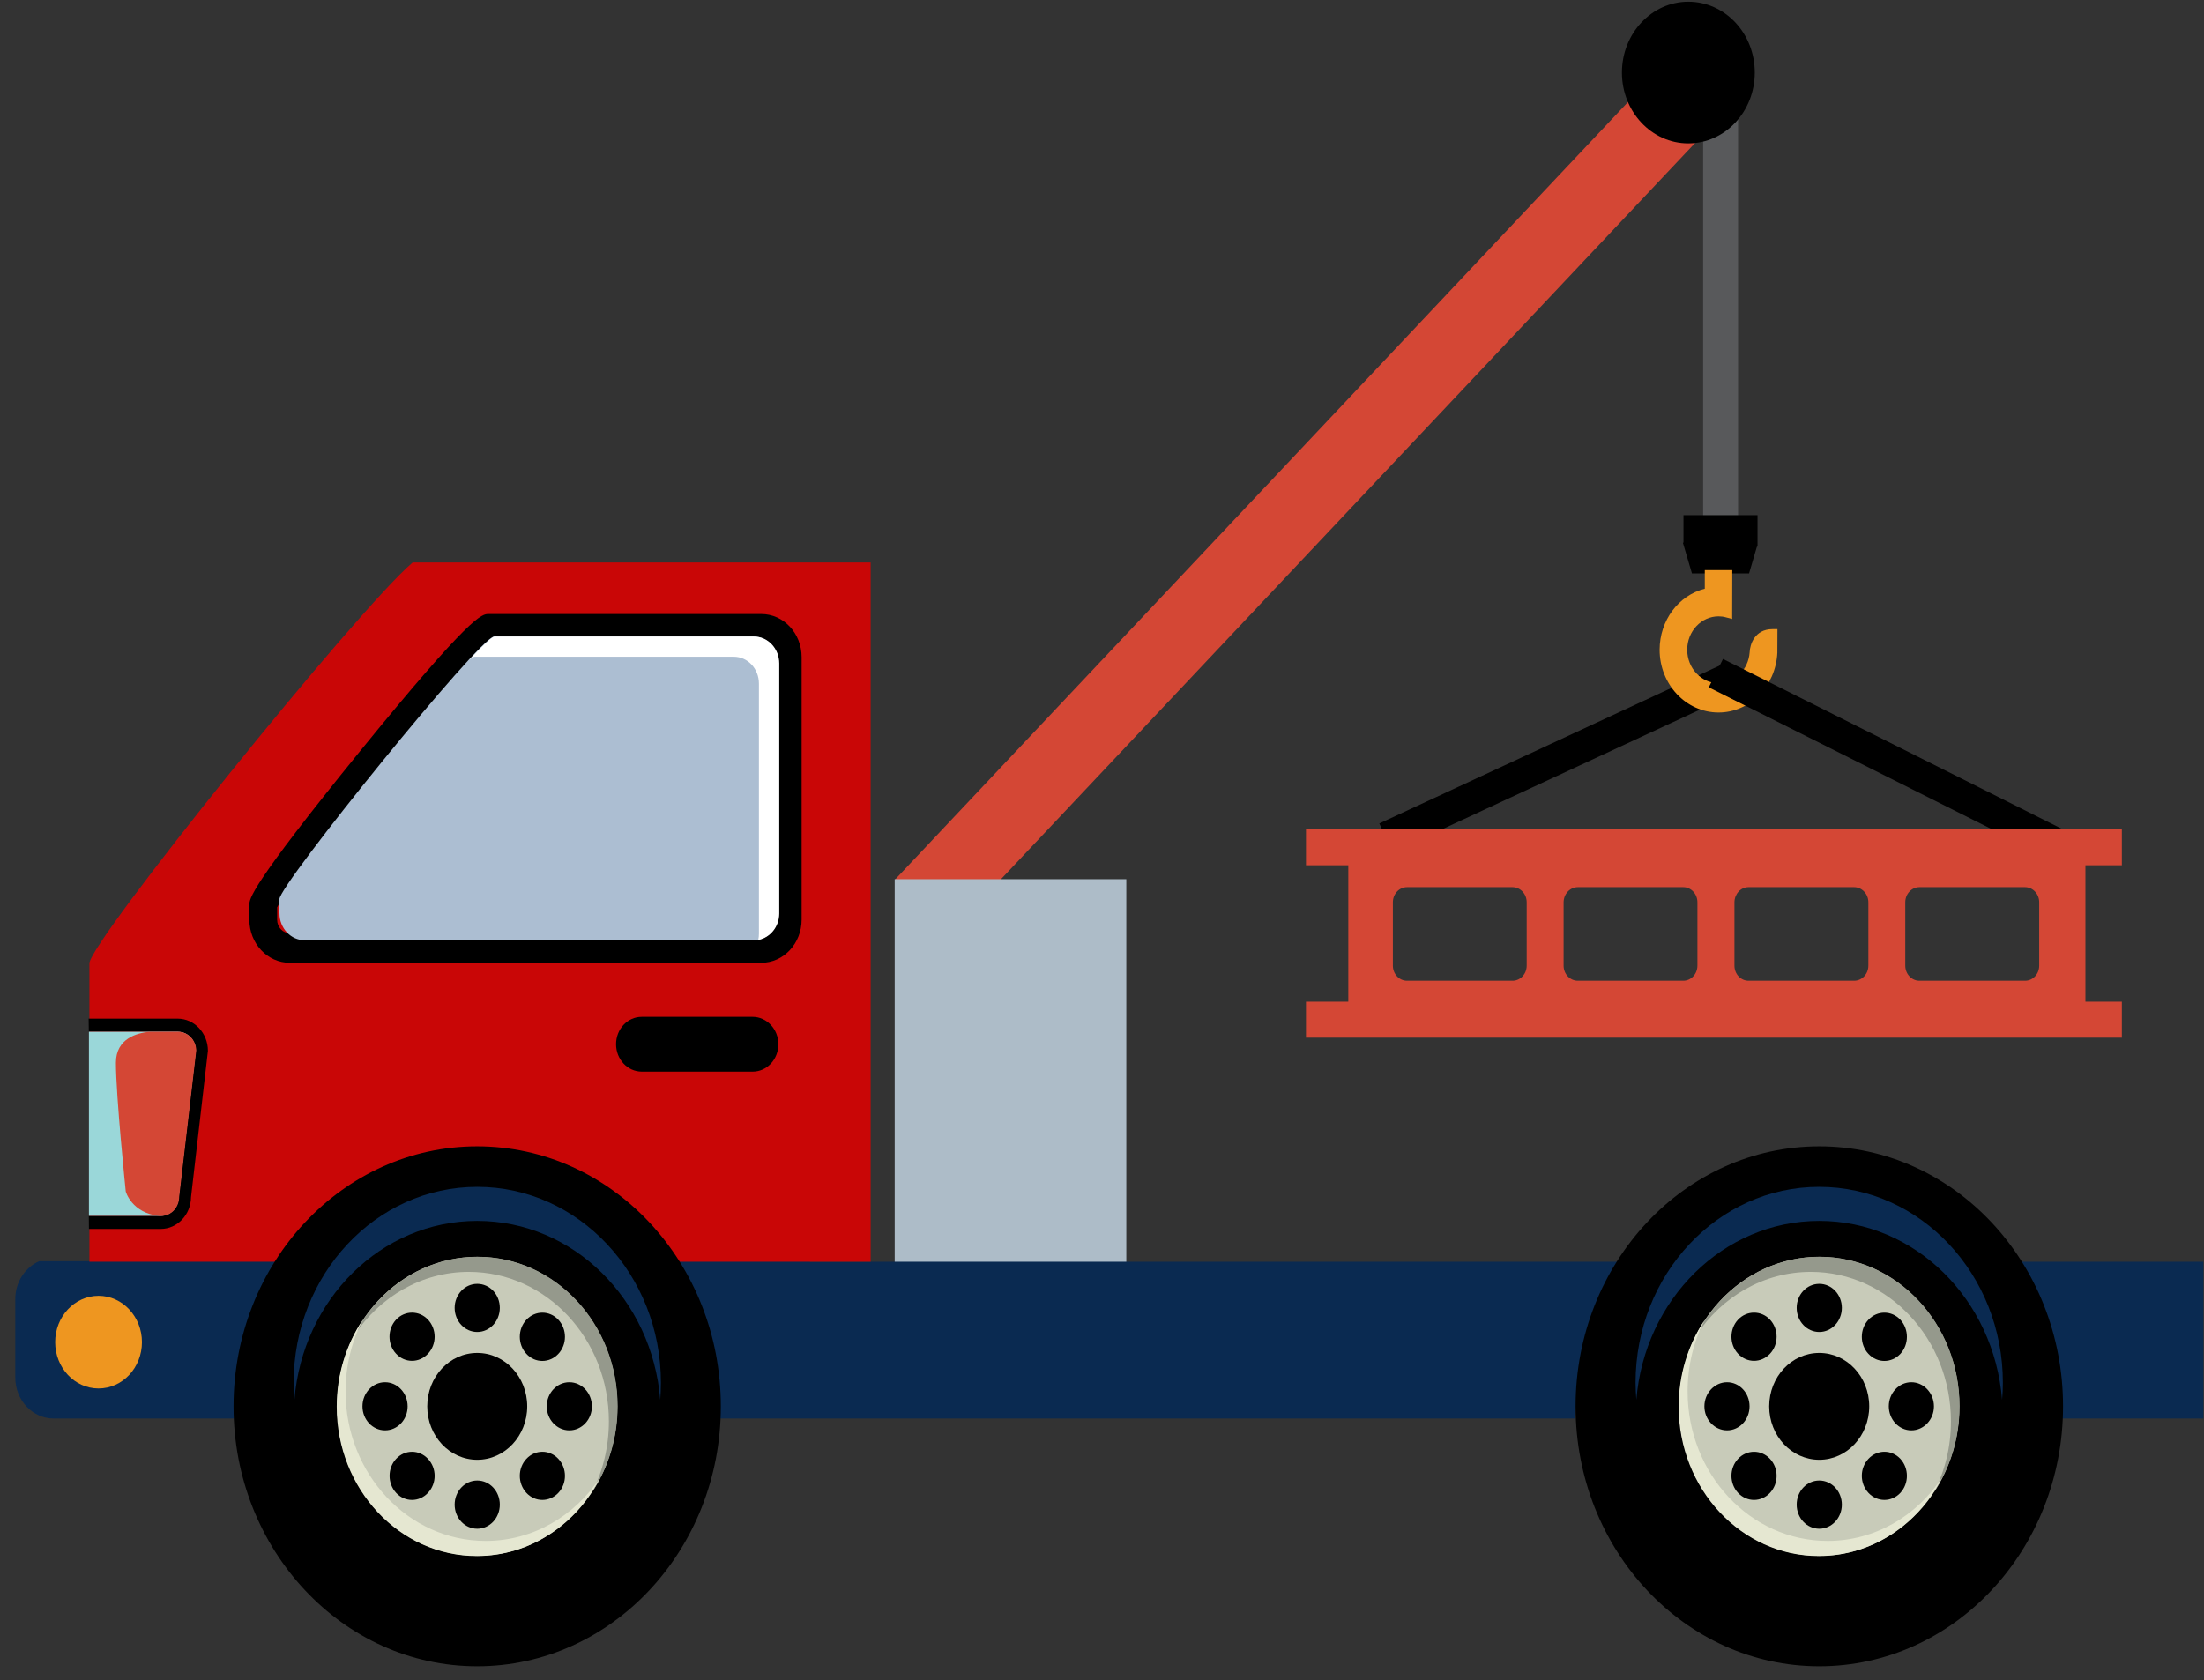 <svg width="139" height="106" viewBox="0 0 139 106" fill="none" xmlns="http://www.w3.org/2000/svg">
<rect x="0" y="0" width="139" height="106" fill="#333333" stroke="none"/>
<g clip-path="url(#clip0_1_660)">
<path d="M87.41 52.851L109.119 42.775" stroke="black" stroke-width="2" stroke-miterlimit="10"/>
<path d="M109.615 4.819H107.411V33.112H109.615V4.819Z" fill="#58595B"/>
<path d="M110.308 36.169H106.705L106.141 34.253L106.172 34.207V32.498H110.841V34.467L110.798 34.5L110.308 36.169Z" fill="black"/>
<path d="M107.516 37.136V35.962H109.25L109.243 39.045L108.859 38.944C108.698 38.898 108.544 38.878 108.383 38.878C107.293 38.878 106.407 39.825 106.407 40.986C106.407 42.148 107.299 43.095 108.383 43.095C109.404 43.095 110.265 42.241 110.345 41.153C110.358 40.66 110.661 39.685 111.788 39.685H112.098L112.092 41.18C111.986 43.295 110.358 44.944 108.383 44.944C106.333 44.944 104.667 43.169 104.667 40.98C104.674 39.138 105.85 37.556 107.516 37.136Z" fill="#EE9620"/>
<path d="M130.958 53.865L108.215 42.461" stroke="black" stroke-width="2" stroke-miterlimit="10"/>
<path d="M108.284 7.554L106.16 2.737L56.469 55.46L58.593 60.271L108.284 7.554Z" fill="#D44735"/>
<path d="M102.29 4.578C102.29 7.047 104.166 9.043 106.476 9.043C108.791 9.043 110.668 7.041 110.668 4.578C110.668 2.109 108.798 0.107 106.476 0.107C104.172 0.107 102.29 2.109 102.29 4.578Z" fill="black"/>
<path d="M85.033 54.579V63.188H82.364V65.456H133.819V63.188H131.522V54.579H133.819V52.31H82.364V54.579H85.033ZM88.736 55.961H95.392C95.881 55.961 96.284 56.388 96.284 56.915V60.912C96.284 61.439 95.881 61.866 95.392 61.866H88.736C88.246 61.866 87.844 61.439 87.844 60.912V56.915C87.844 56.388 88.246 55.961 88.736 55.961ZM99.51 55.961H106.16C106.649 55.961 107.051 56.388 107.051 56.915V60.912C107.051 61.439 106.649 61.866 106.16 61.866H99.51C99.014 61.866 98.612 61.439 98.612 60.912V56.915C98.618 56.388 99.014 55.961 99.51 55.961ZM110.277 55.961H116.934C117.423 55.961 117.832 56.388 117.832 56.915V60.912C117.832 61.439 117.429 61.866 116.934 61.866H110.277C109.782 61.866 109.386 61.439 109.386 60.912V56.915C109.392 56.388 109.782 55.961 110.277 55.961ZM121.051 55.961H127.714C128.203 55.961 128.606 56.388 128.606 56.915V60.912C128.606 61.439 128.209 61.866 127.714 61.866H121.051C120.562 61.866 120.16 61.439 120.16 60.912V56.915C120.16 56.388 120.562 55.961 121.051 55.961Z" fill="#D44735"/>
<path d="M71.033 55.46H56.426V86.637H71.033V55.46Z" fill="#ADBCC8"/>
<path d="M138.965 89.479H129.918C129.609 85.662 128.073 82.219 125.72 79.59H138.959V89.479H138.965Z" fill="#0A2A51"/>
<path d="M51.076 79.59H103.528C101.181 82.219 99.64 85.656 99.33 89.479H51.076H44.581C44.253 85.602 42.618 82.132 40.147 79.556H51.07V79.59H51.076Z" fill="#0A2A51"/>
<path d="M2.469 79.556H19.367C16.903 82.132 15.256 85.602 14.934 89.479H3.386C2.048 89.479 0.965 88.325 0.965 86.897V81.939C0.965 80.871 1.59 79.943 2.469 79.556Z" fill="#0A2A51"/>
<path d="M5.64 79.59V60.765C5.64 59.424 22.525 38.457 26.024 35.481H54.909V79.59H5.64Z" fill="#C90606"/>
<path d="M15.726 58.016V57.075C15.726 56.715 15.726 55.974 22.705 47.386C29.745 38.731 30.389 38.731 30.816 38.731H48.011C49.417 38.731 50.556 39.945 50.556 41.447V58.016C50.556 59.517 49.417 60.732 48.011 60.732H18.271C16.866 60.732 15.726 59.517 15.726 58.016ZM31.02 40.599C29.287 41.954 18.438 55.267 17.479 57.235V58.016C17.479 58.49 17.838 58.864 18.271 58.864H48.005C48.445 58.864 48.797 58.483 48.797 58.016V41.447C48.797 40.98 48.445 40.599 48.005 40.599H31.02Z" fill="black"/>
<path d="M17.627 57.616C17.627 58.55 18.339 59.311 19.219 59.311H47.516C48.395 59.311 49.107 58.55 49.107 57.616V41.847C49.107 40.913 48.395 40.152 47.516 40.152H31.157C30.277 40.152 17.621 55.794 17.621 56.721V57.616H17.627Z" fill="#ACBED2"/>
<path d="M47.863 58.89V43.122C47.863 42.181 47.157 41.427 46.277 41.427H29.918C29.863 41.427 29.764 41.487 29.621 41.6C30.451 40.706 31.033 40.152 31.194 40.152H47.553C48.432 40.152 49.144 40.913 49.144 41.847V57.622C49.144 58.463 48.569 59.15 47.819 59.291C47.85 59.157 47.863 59.03 47.863 58.89Z" fill="white"/>
<path d="M99.367 88.712C99.367 97.767 106.246 105.107 114.736 105.107C123.225 105.107 130.11 97.767 130.11 88.712C130.11 79.65 123.225 72.31 114.736 72.31C106.246 72.31 99.367 79.65 99.367 88.712Z" fill="black"/>
<path d="M114.736 77.014C108.68 77.014 103.714 81.972 103.2 88.298C103.175 87.944 103.15 87.584 103.15 87.224C103.15 80.397 108.339 74.865 114.729 74.865C121.126 74.865 126.315 80.397 126.315 87.224C126.315 87.584 126.296 87.944 126.265 88.298C125.757 81.972 120.791 77.014 114.736 77.014Z" fill="#0A2A51"/>
<path d="M105.9 88.711C105.9 93.916 109.856 98.14 114.736 98.14C119.615 98.14 123.571 93.916 123.571 88.711C123.571 83.507 119.615 79.282 114.736 79.282C109.856 79.282 105.9 83.507 105.9 88.711Z" fill="#C8CBB9"/>
<path d="M123.039 89.659C123.039 84.454 119.076 80.23 114.203 80.23C111.219 80.23 108.587 81.805 106.983 84.221C108.482 81.278 111.398 79.276 114.754 79.276C119.633 79.276 123.584 83.5 123.584 88.705C123.584 90.727 122.983 92.602 121.968 94.137C122.655 92.816 123.039 91.281 123.039 89.659Z" fill="#95998C"/>
<path d="M106.432 87.771C106.432 92.976 110.383 97.2 115.262 97.2C118.246 97.2 120.878 95.625 122.476 93.209C120.983 96.152 118.061 98.154 114.705 98.154C109.825 98.154 105.869 93.93 105.869 88.725C105.869 86.697 106.469 84.828 107.491 83.287C106.816 84.615 106.432 86.143 106.432 87.771Z" fill="#E5E7D1"/>
<path d="M111.578 88.712C111.578 90.573 112.989 92.082 114.736 92.082C116.476 92.082 117.887 90.573 117.887 88.712C117.887 86.85 116.476 85.342 114.736 85.342C112.989 85.342 111.578 86.85 111.578 88.712Z" fill="black"/>
<path d="M113.311 82.499C113.311 83.34 113.949 84.021 114.736 84.021C115.522 84.021 116.16 83.34 116.16 82.499C116.16 81.658 115.522 80.984 114.736 80.984C113.943 80.984 113.311 81.665 113.311 82.499Z" fill="black"/>
<path d="M113.311 94.911C113.311 95.752 113.949 96.432 114.736 96.432C115.522 96.432 116.16 95.752 116.16 94.911C116.16 94.07 115.522 93.389 114.736 93.389C113.943 93.389 113.311 94.07 113.311 94.911Z" fill="black"/>
<path d="M108.921 90.226C109.708 90.226 110.339 89.546 110.339 88.712C110.339 87.871 109.708 87.19 108.921 87.19C108.135 87.19 107.491 87.871 107.491 88.712C107.491 89.546 108.135 90.226 108.921 90.226Z" fill="black"/>
<path d="M120.544 90.226C121.33 90.226 121.968 89.546 121.968 88.712C121.968 87.871 121.324 87.19 120.544 87.19C119.757 87.19 119.12 87.871 119.12 88.712C119.126 89.546 119.757 90.226 120.544 90.226Z" fill="black"/>
<path d="M117.838 83.246C117.28 83.84 117.28 84.808 117.838 85.402C118.395 85.996 119.293 85.996 119.85 85.402C120.401 84.808 120.401 83.847 119.85 83.246C119.293 82.653 118.395 82.653 117.838 83.246Z" fill="black"/>
<path d="M109.615 92.022C109.058 92.615 109.058 93.57 109.615 94.17C110.172 94.764 111.07 94.764 111.627 94.17C112.185 93.576 112.185 92.615 111.627 92.022C111.076 91.428 110.172 91.428 109.615 92.022Z" fill="black"/>
<path d="M109.615 85.395C110.172 85.989 111.07 85.989 111.627 85.395C112.185 84.801 112.185 83.84 111.627 83.24C111.076 82.653 110.172 82.653 109.615 83.24C109.058 83.84 109.058 84.801 109.615 85.395Z" fill="black"/>
<path d="M117.838 94.17C118.395 94.764 119.293 94.764 119.85 94.17C120.401 93.576 120.401 92.615 119.85 92.021C119.293 91.427 118.395 91.427 117.838 92.021C117.28 92.615 117.28 93.57 117.838 94.17Z" fill="black"/>
<path d="M14.729 88.712C14.729 97.767 21.609 105.107 30.092 105.107C38.581 105.107 45.46 97.767 45.46 88.712C45.46 79.65 38.581 72.31 30.092 72.31C21.615 72.31 14.729 79.65 14.729 88.712Z" fill="black"/>
<path d="M30.098 77.014C24.042 77.014 19.076 81.972 18.569 88.298C18.538 87.944 18.519 87.584 18.519 87.224C18.519 80.397 23.708 74.865 30.098 74.865C36.494 74.865 41.683 80.397 41.683 87.224C41.683 87.584 41.664 87.944 41.64 88.298C41.126 81.972 36.16 77.014 30.098 77.014Z" fill="#0A2A51"/>
<path d="M21.262 88.711C21.262 93.916 25.219 98.14 30.098 98.14C34.977 98.14 38.934 93.916 38.934 88.711C38.934 83.507 34.977 79.282 30.098 79.282C25.219 79.282 21.262 83.507 21.262 88.711Z" fill="#C8CBB9"/>
<path d="M38.401 89.659C38.401 84.454 34.445 80.23 29.565 80.23C26.587 80.23 23.949 81.805 22.346 84.221C23.844 81.278 26.76 79.276 30.123 79.276C35.002 79.276 38.952 83.5 38.952 88.705C38.952 90.727 38.352 92.602 37.336 94.137C38.017 92.816 38.401 91.281 38.401 89.659Z" fill="#95998C"/>
<path d="M21.794 87.771C21.794 92.976 25.751 97.2 30.63 97.2C33.615 97.2 36.246 95.625 37.844 93.209C36.352 96.152 33.429 98.154 30.067 98.154C25.188 98.154 21.237 93.93 21.237 88.725C21.237 86.697 21.838 84.828 22.853 83.287C22.184 84.615 21.794 86.143 21.794 87.771Z" fill="#E5E7D1"/>
<path d="M26.946 88.712C26.946 90.573 28.352 92.082 30.098 92.082C31.838 92.082 33.25 90.573 33.25 88.712C33.25 86.85 31.838 85.342 30.098 85.342C28.352 85.342 26.946 86.85 26.946 88.712Z" fill="black"/>
<path d="M28.674 82.499C28.674 83.34 29.311 84.021 30.098 84.021C30.884 84.021 31.522 83.34 31.522 82.499C31.522 81.658 30.89 80.984 30.098 80.984C29.311 80.984 28.674 81.665 28.674 82.499Z" fill="black"/>
<path d="M28.674 94.911C28.674 95.752 29.311 96.432 30.098 96.432C30.884 96.432 31.522 95.752 31.522 94.911C31.522 94.07 30.89 93.389 30.098 93.389C29.311 93.389 28.674 94.07 28.674 94.911Z" fill="black"/>
<path d="M24.284 90.226C25.076 90.226 25.708 89.546 25.708 88.712C25.708 87.871 25.07 87.19 24.284 87.19C23.497 87.19 22.86 87.871 22.86 88.712C22.86 89.546 23.497 90.226 24.284 90.226Z" fill="black"/>
<path d="M35.906 90.226C36.692 90.226 37.33 89.546 37.33 88.712C37.33 87.871 36.692 87.19 35.906 87.19C35.12 87.19 34.482 87.871 34.482 88.712C34.482 89.546 35.12 90.226 35.906 90.226Z" fill="black"/>
<path d="M33.2 83.246C32.643 83.84 32.643 84.808 33.2 85.402C33.751 85.996 34.655 85.996 35.212 85.402C35.77 84.808 35.77 83.847 35.212 83.246C34.655 82.653 33.757 82.653 33.2 83.246Z" fill="black"/>
<path d="M24.983 92.022C24.432 92.615 24.432 93.57 24.983 94.17C25.534 94.764 26.438 94.764 26.989 94.17C27.553 93.576 27.553 92.615 26.989 92.022C26.438 91.428 25.534 91.428 24.983 92.022Z" fill="black"/>
<path d="M24.983 85.395C25.534 85.989 26.438 85.989 26.989 85.395C27.553 84.801 27.553 83.84 26.989 83.24C26.438 82.653 25.534 82.653 24.983 83.24C24.426 83.84 24.426 84.801 24.983 85.395Z" fill="black"/>
<path d="M33.2 94.17C33.751 94.764 34.655 94.764 35.212 94.17C35.77 93.576 35.77 92.615 35.212 92.021C34.655 91.427 33.757 91.427 33.2 92.021C32.643 92.615 32.643 93.57 33.2 94.17Z" fill="black"/>
<path d="M3.479 84.661C3.479 86.276 4.705 87.584 6.215 87.584C7.726 87.584 8.952 86.276 8.952 84.661C8.952 83.053 7.726 81.739 6.215 81.739C4.705 81.739 3.479 83.046 3.479 84.661Z" fill="#EE9620"/>
<path d="M5.602 76.694H10.135C10.76 76.694 11.262 76.153 11.262 75.486L12.339 66.264C12.327 65.61 11.825 65.083 11.212 65.083H5.602L5.59 64.255H11.206C12.259 64.255 13.113 65.169 13.113 66.29L12.048 75.513C12.036 76.627 11.181 77.521 10.135 77.521H5.609L5.602 76.694Z" fill="black"/>
<path d="M5.609 65.082H11.219C11.838 65.082 12.339 65.61 12.352 66.264L11.274 75.486C11.274 76.153 10.76 76.694 10.141 76.694H5.609V65.082Z" fill="#9AD7D9"/>
<path d="M7.931 75.159C7.931 75.159 7.311 69.14 7.311 67.038C7.311 65.496 8.661 65.163 9.386 65.089H11.243C11.863 65.089 12.37 65.617 12.377 66.27L11.299 75.493C11.299 76.16 10.797 76.7 10.172 76.7H10.055C8.302 76.527 7.931 75.159 7.931 75.159Z" fill="#D44735"/>
<path d="M38.853 65.87C38.853 66.824 39.578 67.599 40.476 67.599H47.466C48.364 67.599 49.089 66.831 49.089 65.87C49.089 64.916 48.358 64.142 47.466 64.142H40.469C39.572 64.142 38.853 64.916 38.853 65.87Z" fill="black"/>
</g>
<defs>
<clipPath id="clip0_1_660">
<rect width="138" height="105" fill="white" transform="translate(0.965 0.107)"/>
</clipPath>
</defs>
</svg>
